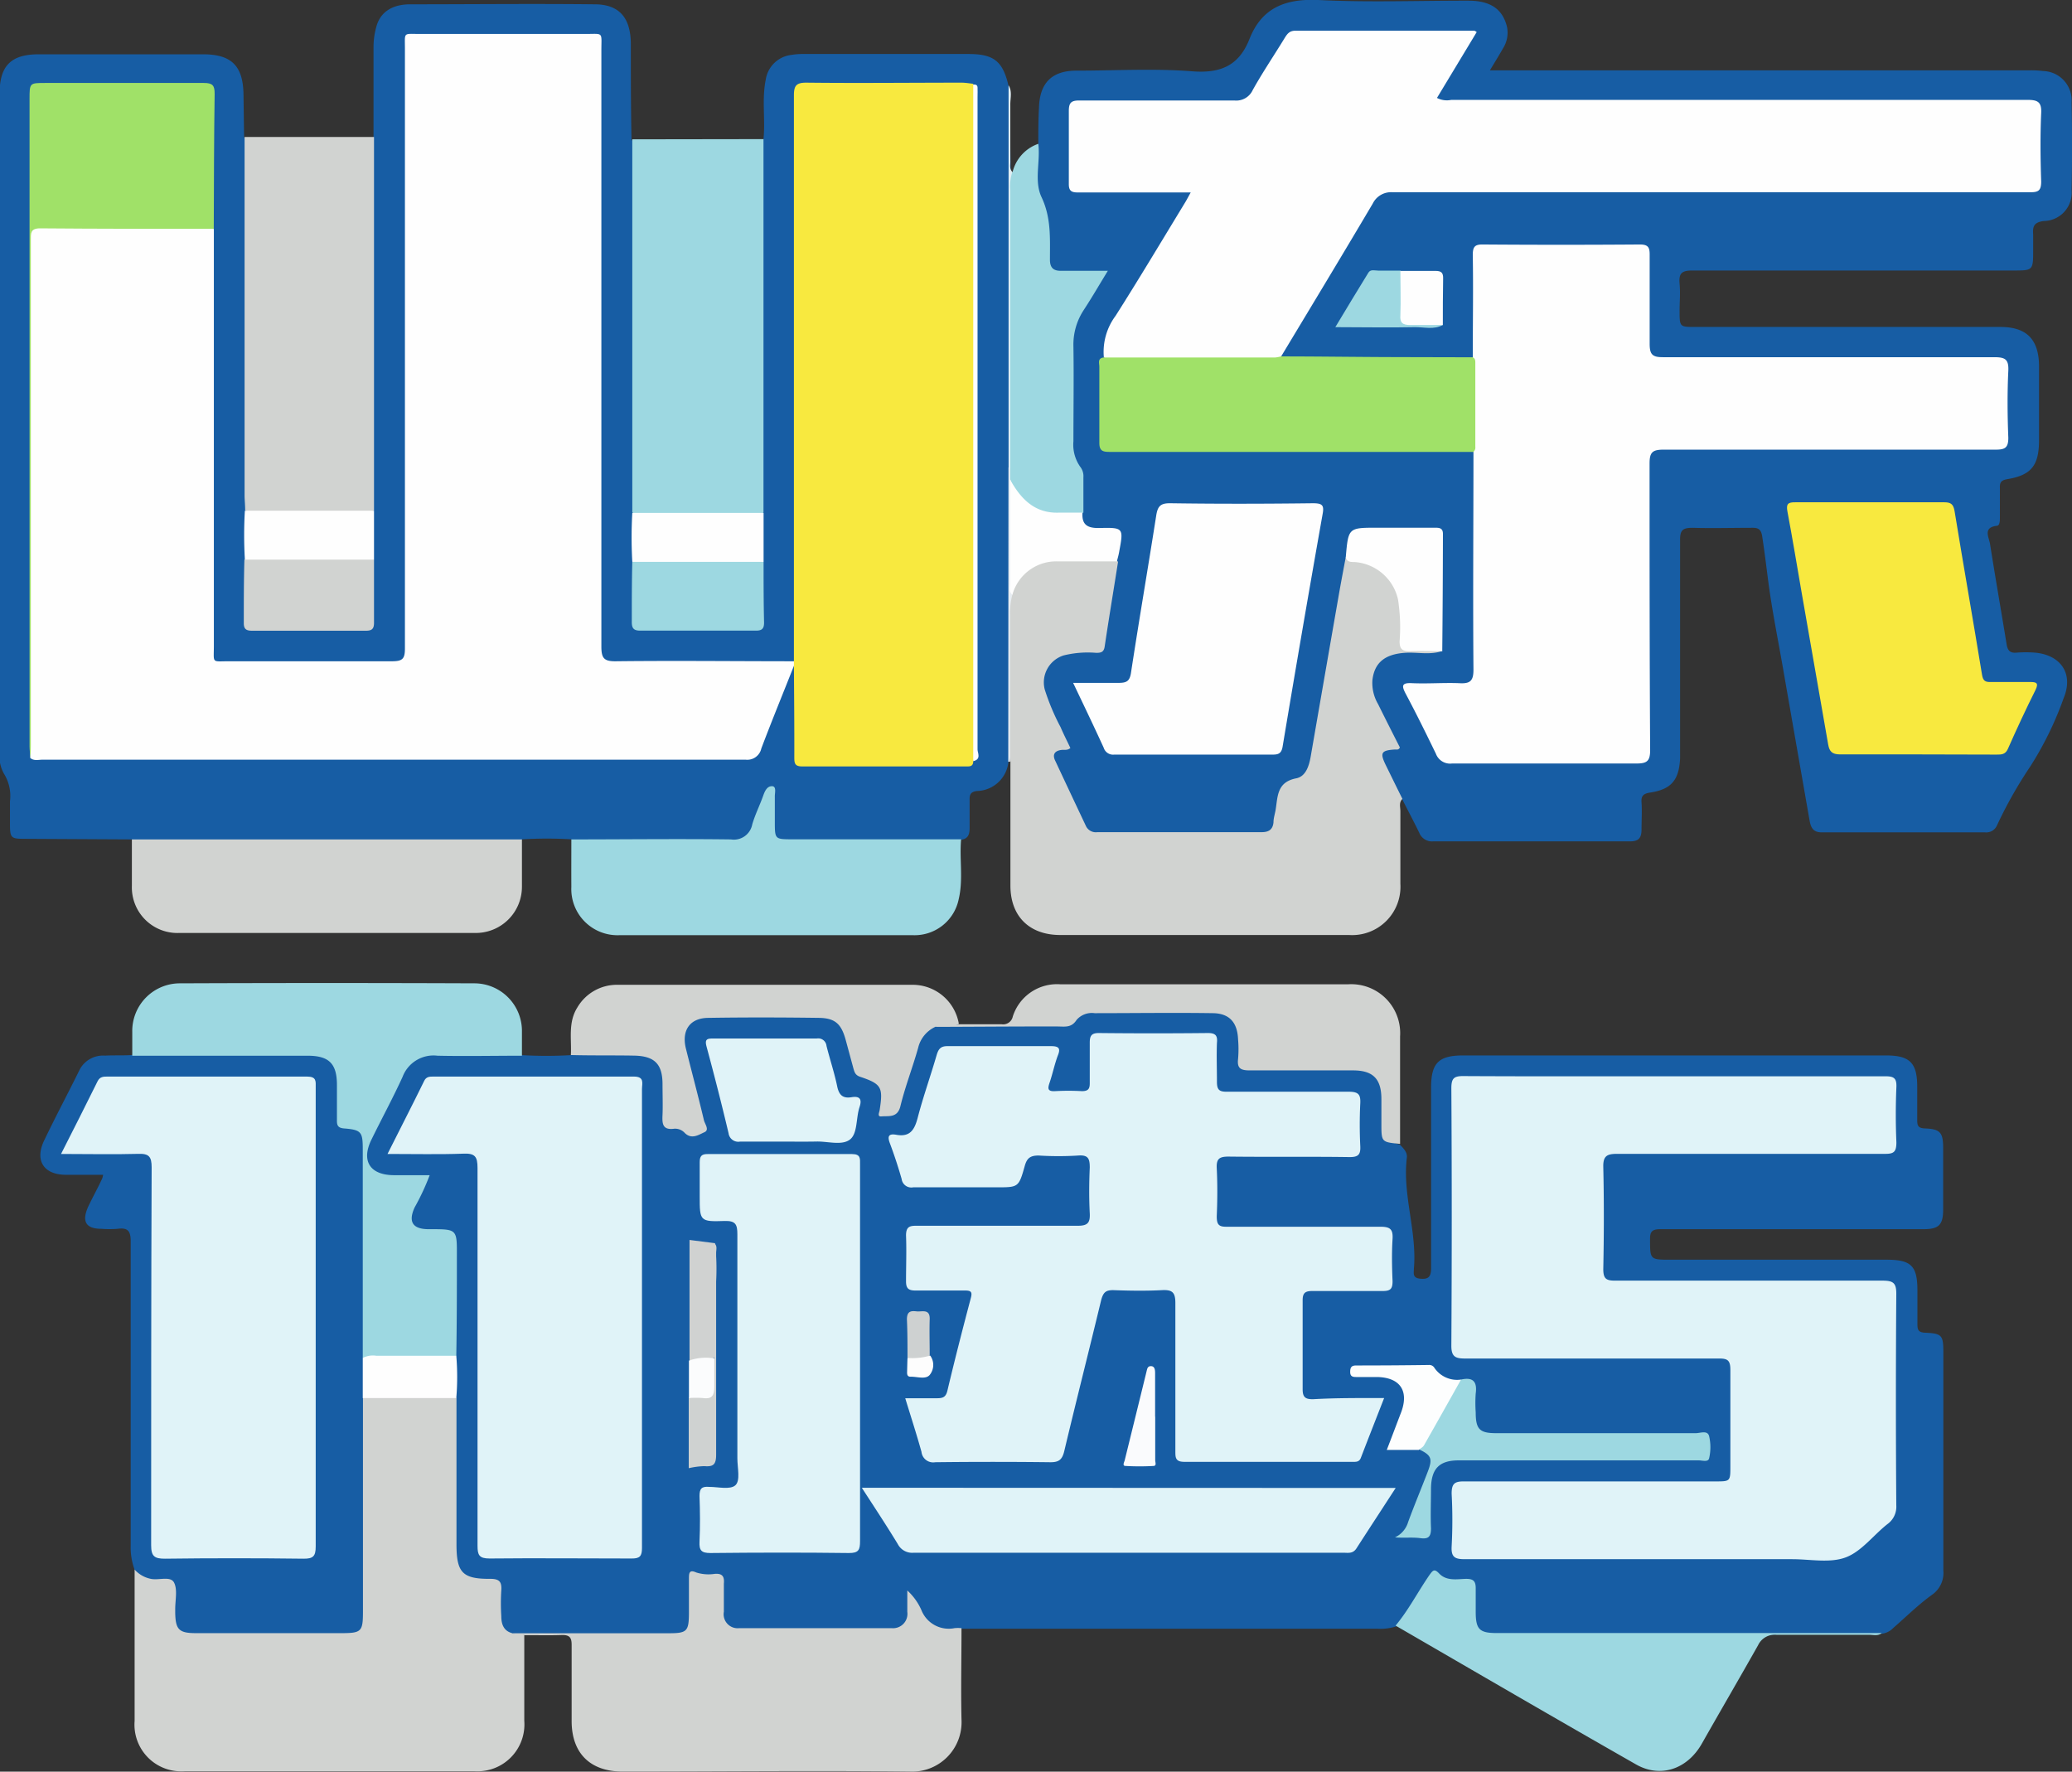 <svg id="圖層_1" data-name="圖層 1" xmlns="http://www.w3.org/2000/svg" viewBox="0 0 211.79 181.09"><rect x="0" y="0" width="211.79" height="181.09" fill="#333333" stroke="none"/><defs><style>.cls-1{fill:#175da4;}.cls-2{fill:#d1d3d1;}.cls-3{fill:#9dd8e1;}.cls-4{fill:#dfedf3;}.cls-5{fill:#e7ecf1;}.cls-6{fill:#e0f3f8;}.cls-7{fill:#fdfefe;}.cls-8{fill:#fefefe;}.cls-9{fill:#d0d2d1;}.cls-10{fill:#cfd2d1;}.cls-11{fill:#fafbfd;}.cls-12{fill:#ced1d1;}.cls-13{fill:#fbfcfd;}.cls-14{fill:#fdfdfd;}.cls-15{fill:#f8e93f;}.cls-16{fill:#a0e168;}</style></defs><title>17</title><path class="cls-1" d="M68.87,143.05a42.54,42.54,0,0,0,5,0,16.66,16.66,0,0,1,8.24.16,2.36,2.36,0,0,1,1.44,2.43c.05,1.12,0,2.24,0,3.36,0,.71.24,1.14,1,1.25a4.76,4.76,0,0,1,1.12.42,1.21,1.21,0,0,0,1.26,0c.46-.34.23-.8.11-1.21-.6-2.16-1.11-4.34-1.65-6.51-.65-2.63.39-4,3.09-4.07q5.1-.06,10.2,0c2.23,0,3.06.71,3.67,2.85.17.62.39,1.23.51,1.85a2,2,0,0,0,1.3,1.58,2.47,2.47,0,0,1,1.72,2.71c0,.35-.31.89.29,1s.83-.39,1-.85c.71-1.92,1.2-3.9,1.85-5.83a3,3,0,0,1,2.19-2.32,13.4,13.4,0,0,1,3,.17c3.27.18,6.53-.44,9.8-.24a1.39,1.39,0,0,0,1.09-.41,4.21,4.21,0,0,1,3-1c3.56,0,7.11-.05,10.67,0,2.58,0,3.64,1.13,3.67,3.69,0,2.39-.1,2.29,2.3,2.29,3,0,6,0,9,0,2.22,0,3.18.94,3.33,3.18a12.19,12.19,0,0,1,0,1.91c-.13,1.3,0,2.38,1.54,2.74.37.38.78.78.71,1.33-.46,3.84,1.06,7.55.72,11.37,0,.44-.16.92.64,1s1.12-.15,1.12-1.06c0-6.16,0-12.32,0-18.48,0-2.51.77-3.28,3.29-3.28h43.19c2.46,0,3.21.75,3.21,3.22,0,1.12,0,2.24,0,3.36,0,.56.06.85.76.88,1.58.06,1.88.41,1.89,1.94q0,3.18,0,6.36c0,1.54-.43,2-2,2h-18c-3,0-5.92,0-8.88,0-.83,0-1.1.2-1.08,1.05,0,2.07,0,2.07,2.11,2.07h22.07c2.51,0,3.14.63,3.15,3.1,0,1.16,0,2.32,0,3.48,0,.57.09.85.77.88,1.74.08,1.88.26,1.88,2,0,7.44,0,14.87,0,22.31a2.72,2.72,0,0,1-1.13,2.46c-1.4,1-2.68,2.27-4,3.42a1.93,1.93,0,0,1-1.16.58c-3.74.17-7.5-.1-11.24.1-9.13.49-18.27.07-27.4.22-.36,0-.72,0-1.08,0a2,2,0,0,1-2.13-2.08,15.41,15.41,0,0,1,0-2.15c0-.93-.38-1.32-1.29-1.28a2.6,2.6,0,0,1-1.3-.14c-1.06-.55-1.67-.12-2.2.82s-1,1.62-1.53,2.43a2.74,2.74,0,0,1-1.47,1.33,5.26,5.26,0,0,1-1.89.24H115.2c-.47,0-1,0-1.43,0-2,.82-2.83.37-5-2.55-.25.23-.12.53-.15.78a2,2,0,0,1-2.17,2.08c-1.2.07-2.4,0-3.6,0-3.59,0-7.19,0-10.79,0-2.29,0-2.85-.58-2.86-2.83,0-.52,0-1,0-1.56,0-.74-.29-1.06-1.05-1.14-1.82-.18-1.81-.21-1.82,1.68,0,.88,0,1.75,0,2.63s-.54,1.65-1.54,1.65a104.13,104.13,0,0,1-10.89-.14,20.61,20.61,0,0,0-4.9.06,4.28,4.28,0,0,1-1.07.06c-1-.26-1.32-1.06-1.45-2a17.49,17.49,0,0,1-.06-2.4.93.93,0,0,0-1-1.07c-2.84-.34-3.57-1.13-3.58-4,0-4.95,0-9.9,0-14.85,0-1.4,0-2.8,0-4.21v-11c0-1.66,0-1.69-1.65-1.71-3,0-3.52-.88-2.18-3.56,1.05-2.11,1.15-2-1.17-2a13.53,13.53,0,0,1-1.8,0,2.39,2.39,0,0,1-2-3.42c1.2-2.74,2.59-5.4,4-8a2.65,2.65,0,0,1,2.3-1.33c3-.21,5.9-.1,8.86-.06A1.09,1.09,0,0,1,68.87,143.05Z" transform="translate(-15.52 -35.2)"/><path class="cls-1" d="M121.65,49.9c0-1.24,0-2.47.07-3.71.08-2.51,1.31-3.76,3.81-3.77,4,0,7.94-.24,11.87.07,2.9.22,4.76-.59,5.83-3.29,1.26-3.21,3.67-4.15,7.05-4,5.1.26,10.23.06,15.35.07,2.28,0,3.52.9,3.94,2.73a3,3,0,0,1-.43,2.16c-.39.69-.81,1.37-1.33,2.23h55.12a9.72,9.72,0,0,1,1.43.07,3,3,0,0,1,2.91,3.2q.09,4.5,0,9a2.89,2.89,0,0,1-2.83,3.13c-1,.12-1.17.54-1.1,1.38,0,.51,0,1,0,1.56,0,2.12,0,2.12-2.06,2.12h-19c-4.6,0-9.2,0-13.79,0-1.11,0-1.38.32-1.29,1.34s0,1.84,0,2.76c0,1.67,0,1.67,1.61,1.67H220c2.67,0,3.93,1.28,3.94,4q0,3.78,0,7.56c0,2.58-.77,3.59-3.26,4-.65.12-.76.36-.74.91,0,1,0,2,0,3,0,.32,0,.81-.29.85-1.48.17-.83,1.16-.72,1.85.54,3.43,1.14,6.85,1.7,10.28.1.62.36.9,1,.84a12.18,12.18,0,0,1,1.91,0c2.66.25,3.94,2.18,2.92,4.64a34.25,34.25,0,0,1-3.42,7,44.29,44.29,0,0,0-3.39,6,1.2,1.2,0,0,1-1.23.73c-5.56,0-11.12,0-16.68,0-.93,0-1.13-.53-1.26-1.25q-1.36-7.78-2.72-15.58c-.5-2.87-1.08-5.73-1.47-8.62-.21-1.61-.4-3.22-.65-4.83-.11-.67-.37-.86-1-.85-2,0-4.09.06-6.12,0-1,0-1.28.24-1.27,1.25,0,7.12,0,14.24,0,21.36,0,.32,0,.64,0,1-.12,2.18-.9,3.12-3.05,3.45-.71.11-.94.34-.89,1,.06.91,0,1.84,0,2.76s-.32,1.23-1.2,1.23H162a1.4,1.4,0,0,1-1.41-.88c-.56-1.15-1.16-2.28-1.74-3.42-1.18-1.1-1.6-2.62-2.22-4a.85.85,0,0,1,.61-1.14c.79-.28.69-.69.37-1.27-.51-.94-1-1.91-1.45-2.88a6.28,6.28,0,0,1-.63-1.92,3.25,3.25,0,0,1,2.8-3.89,24.7,24.7,0,0,1,3.1-.09c.42,0,.91.14,1.11-.44.13-3.56,0-7.11.06-10.66,0-.89-.41-1.19-1.25-1.18-2,0-4,0-6,0-1.36,0-1.46.11-1.73,1.44-.07.39-.14.79-.23,1.18-.92,5.51-1.91,11-2.82,16.54-.22,1.3-.46,2.59-.71,3.89a3.53,3.53,0,0,1-2.26,2.87,1.66,1.66,0,0,0-1.14,1.52c-.08.64-.19,1.27-.32,1.89-.31,1.44-.73,1.82-2.21,1.83-4.16,0-8.31,0-12.47,0-1.12,0-2.24,0-3.36,0a2.1,2.1,0,0,1-2.11-1.29c-.9-1.91-1.83-3.82-2.7-5.75-.36-.8-.46-1.55.58-2,.59-.24.33-.64.15-1-.59-1.14-1.06-2.33-1.59-3.49-1.41-3.07.06-5.38,3.44-5.44,2.15,0,2.11.2,2.52-2.2s.68-4.58,1.11-6.86a17,17,0,0,1,.32-2c.19-.92-.19-1.25-1.06-1.21-.32,0-.63,0-1,0-1.47,0-1.74-.3-1.92-1.82,0-.8,0-1.6,0-2.4a5,5,0,0,0-.55-2.65,5,5,0,0,1-.42-2.46c0-2.71.11-5.43,0-8.14a10,10,0,0,1,1.88-6.52c.41-.59,1.29-1.25.88-1.93s-1.34-.21-2-.21c-3,0-3.09,0-3.08-3.08a10.45,10.45,0,0,0-.72-4.18A9.14,9.14,0,0,1,121.65,49.9Z" transform="translate(-15.52 -35.2)"/><path class="cls-1" d="M93.56,49.42c.2-2-.18-4.06.23-6.08a3,3,0,0,1,2.64-2.53,7.15,7.15,0,0,1,1.31-.09h16.77c2.59,0,3.5.73,4.09,3.21a2.33,2.33,0,0,1,.08.83c.31,12.76.2,25.52.22,38.28,0,9.39,0,18.77,0,28.16a2.71,2.71,0,0,1-.3,1.85,3.31,3.31,0,0,1-3.21,3c-.63.07-.78.35-.76.92,0,1,0,1.91,0,2.87,0,.63-.15,1.1-.86,1.19a2.47,2.47,0,0,1-1.61.33c-5.16,0-10.31,0-15.46,0-2,0-2.25-.33-2.29-2.34a11.47,11.47,0,0,0-.14-2.75,8.79,8.79,0,0,0-1.4,2.93c-.73,1.84-1.12,2.15-3.1,2.16q-7.08,0-14.15,0a2.36,2.36,0,0,1-1.71-.37,42.54,42.54,0,0,0-5,0,2.12,2.12,0,0,1-1.58.4q-18.33,0-36.66,0A2.16,2.16,0,0,1,29,121l-10.91-.06c-1.47,0-1.55-.08-1.55-1.56q0-1.14,0-2.28a4.31,4.31,0,0,0-.63-2.84,3.74,3.74,0,0,1-.43-2.2q0-33.66,0-67.31c0-2.83,1.17-4,4-4h16.8c2.93,0,4.11,1.21,4.13,4.18l.06,4.31a1.84,1.84,0,0,1,.39,1.35c0,12.24.06,24.49,0,36.73,0,1.7,0,3.39,0,5.09s0,3.67,0,5.51c0,1,.3,1.37,1.3,1.35q4.92,0,9.82,0c1,0,1.36-.35,1.34-1.33,0-1.83,0-3.67,0-5.51,0-1.69,0-3.39,0-5.08-.08-3.51,0-7,0-10.54q0-12.75,0-25.5a3,3,0,0,1,.38-2.07c0-3.08,0-6.16,0-9.24a7.55,7.55,0,0,1,.27-2c.37-1.48,1.52-2.35,3.47-2.36,6.28,0,12.56-.07,18.84,0,2.54,0,3.69,1.37,3.72,4,0,3.27,0,6.55.07,9.83a1.87,1.87,0,0,1,.38,1.35c0,12.24.06,24.49,0,36.73,0,1.7,0,3.39,0,5.09s0,3.51,0,5.27c0,1,.3,1.36,1.3,1.35q5,0,10.06,0c1,0,1.36-.35,1.34-1.33,0-1.75,0-3.51,0-5.27s0-3.39,0-5.08c-.08-3.44,0-6.87,0-10.3q0-12.87,0-25.75A3.21,3.21,0,0,1,93.56,49.42Z" transform="translate(-15.52 -35.2)"/><path class="cls-2" d="M62.18,178.09q0,7.47,0,14.95c0,2.9.6,3.56,3.47,3.54.93,0,1.17.32,1.11,1.18a21,21,0,0,0,0,2.63c0,.78.21,1.52,1.14,1.75.38.19.85-.1,1.21.2l0,8.76A4.79,4.79,0,0,1,64,216.24H34.43a4.77,4.77,0,0,1-5.15-5.14q0-7.74,0-15.48a16.53,16.53,0,0,0,3.49.65c.69,0,.9.57,1,1.18.06.8,0,1.6,0,2.4.09,1.48.43,1.84,1.9,1.84,4.92,0,9.83,0,14.75,0,1.56,0,1.76-.22,1.77-1.85,0-2.88,0-5.75,0-8.63,0-3.8,0-7.59,0-11.39a2.7,2.7,0,0,1,.35-1.84,1.77,1.77,0,0,1,1-.28c2.5,0,5,0,7.51,0A1.62,1.62,0,0,1,62.18,178.09Z" transform="translate(-15.52 -35.2)"/><path class="cls-2" d="M129.8,92.63c-.45,2.87-.93,5.74-1.36,8.62-.08.61-.37.68-.87.68a10.32,10.32,0,0,0-3.32.26,2.89,2.89,0,0,0-1.94,3.49,22.88,22.88,0,0,0,1.62,3.85c.31.73.68,1.44,1,2.13-.31.26-.6.16-.87.19-.76.08-1,.49-.66,1.15q1.55,3.31,3.11,6.61a1.12,1.12,0,0,0,1.17.65q8.38,0,16.78,0c.71,0,1.15-.23,1.23-1,0-.44.15-.87.22-1.3.22-1.36.13-2.81,2.08-3.2,1-.18,1.34-1.27,1.51-2.27q1.44-8.31,2.89-16.62c.22-1.25.46-2.5.69-3.74a11.35,11.35,0,0,1,1.42.23A5.42,5.42,0,0,1,159,97.46c0,.67,0,1.35,0,2,0,1.92,0,1.91,1.89,1.94.7,0,1.44-.18,2.07.33-1.27.46-2.59.1-3.88.2-2,.15-3.08,1-3.28,2.81a4.26,4.26,0,0,0,.57,2.41c.74,1.49,1.5,3,2.24,4.45-.13.29-.35.2-.52.21-1.4.09-1.54.34-.91,1.62s1.12,2.29,1.69,3.43c-.38.36-.21.83-.21,1.25,0,2.48,0,5,0,7.43a4.94,4.94,0,0,1-5.26,5.23H123.89c-3.16,0-5.09-1.92-5.09-5.05q0-6.34,0-12.7a3,3,0,0,1-.09-1.3q0-7,0-14.08a7.22,7.22,0,0,1,.11-1.54,4.47,4.47,0,0,1,3.82-3.72,42.23,42.23,0,0,1,6.56-.07A.91.91,0,0,1,129.8,92.63Z" transform="translate(-15.52 -35.2)"/><path class="cls-2" d="M69.15,202.34c-.4-.08-.85.12-1.21-.2H83.88c1.87,0,2.05-.2,2.06-2.07,0-1.16,0-2.32,0-3.48,0-.56,0-1,.75-.66a4.17,4.17,0,0,0,1.89.14c.77-.06,1,.26.93,1,0,.95,0,1.91,0,2.87a1.43,1.43,0,0,0,1.57,1.68q7.78,0,15.58,0a1.47,1.47,0,0,0,1.6-1.67c0-.67,0-1.34,0-2.18a5.93,5.93,0,0,1,1.44,2,3,3,0,0,0,3.38,1.85,3.5,3.5,0,0,1,.72,0c0,3.12-.07,6.23,0,9.35a5.05,5.05,0,0,1-5.28,5.31c-9.78-.11-19.57,0-29.35,0-3.33,0-5.22-1.88-5.22-5.17,0-2.6,0-5.19,0-7.79,0-.71-.19-1-.94-1C71.71,202.37,70.43,202.33,69.15,202.34Z" transform="translate(-15.52 -35.2)"/><path class="cls-1" d="M52.62,178.06q0,10.92,0,21.83c0,2.1-.14,2.24-2.27,2.24H35.56c-1.75,0-2.1-.36-2.13-2.1v-.36c0-.92.25-2-.12-2.71s-1.6-.19-2.42-.39a3,3,0,0,1-1.62-.95,6.61,6.61,0,0,1-.39-2.46c0-10.36,0-20.71,0-31.07,0-1.08-.3-1.42-1.33-1.29a10.46,10.46,0,0,1-1.68,0c-1.6,0-2-.78-1.34-2.25.47-1,1-1.93,1.44-2.9a2.07,2.07,0,0,0,.09-.37c-1.29,0-2.54,0-3.79,0-2.28,0-3.22-1.45-2.24-3.5,1.17-2.45,2.45-4.84,3.65-7.28a2.7,2.7,0,0,1,2.58-1.4c.92-.05,1.84,0,2.75-.06a2.16,2.16,0,0,1,1.59-.39H46.35a6.6,6.6,0,0,1,1.54.16,2.76,2.76,0,0,1,2.38,2.76c.08,1.07,0,2.16,0,3.23a1.27,1.27,0,0,0,1,1.42c1.46.49,1.52.86,1.57,2.39q.12,4,.1,7.91c0,4.48,0,9,0,13.43C52.84,175.33,53.23,176.73,52.62,178.06Z" transform="translate(-15.52 -35.2)"/><path class="cls-3" d="M93.56,49.42q0,6.59,0,13.17,0,12.51,0,25a1.92,1.92,0,0,1-1.46.37H81.61a2,2,0,0,1-1.46-.39c0-3.86,0-7.73,0-11.6V50.87c0-.48,0-.95,0-1.43Z" transform="translate(-15.52 -35.2)"/><path class="cls-2" d="M53.75,49.2c0,2.19,0,4.38,0,6.57q0,15.09,0,30.16c0,.48,0,1,0,1.44a2.2,2.2,0,0,1-1.59.37q-5,0-10,0a2.15,2.15,0,0,1-1.58-.38c0-.48-.05-1-.06-1.43V50.63c0-.47,0-1,0-1.43Z" transform="translate(-15.52 -35.2)"/><path class="cls-3" d="M52.6,174l0-21.32c0-1.77-.13-2-1.94-2.14-.61-.06-.71-.33-.7-.84,0-1.19,0-2.39,0-3.59,0-2.2-.81-3-3-3H33.83c-1.6,0-3.19,0-4.79,0v-2.4a4.87,4.87,0,0,1,4.88-5q15-.06,30.08,0a4.87,4.87,0,0,1,4.87,5c0,.8,0,1.6,0,2.4-2.87,0-5.74.06-8.62,0a3.38,3.38,0,0,0-3.58,2.16c-1,2.19-2.14,4.28-3.19,6.43s-.16,3.6,2.29,3.62c1.19,0,2.38,0,3.67,0a24.5,24.5,0,0,1-1.54,3.3q-1,2.19,1.38,2.22h.24c2.7,0,2.71,0,2.7,2.66,0,3.43,0,6.87-.06,10.3a1.61,1.61,0,0,1-1.11.35c-2.67,0-5.33,0-8,0A1.09,1.09,0,0,1,52.6,174Z" transform="translate(-15.52 -35.2)"/><path class="cls-3" d="M73.92,121c5.44,0,10.88-.07,16.31,0a1.91,1.91,0,0,0,2.18-1.53c.29-1,.76-1.93,1.11-2.91.17-.48.39-1,.9-1s.28.71.3,1.09c0,.83,0,1.67,0,2.51,0,1.83,0,1.82,1.77,1.83l17.27,0c-.18,2,.23,4.08-.24,6.09a4.6,4.6,0,0,1-4.65,3.71H78.8a4.72,4.72,0,0,1-4.88-4.93C73.91,124.23,73.92,122.59,73.92,121Z" transform="translate(-15.52 -35.2)"/><path class="cls-2" d="M29,121c.44,0,.88,0,1.31,0H67.56c.44,0,.88,0,1.31,0,0,1.6,0,3.2,0,4.8A4.72,4.72,0,0,1,64,130.56H33.89A4.66,4.66,0,0,1,29,125.75C29,124.15,29,122.55,29,121Z" transform="translate(-15.52 -35.2)"/><path class="cls-3" d="M158.17,201.36c1.33-1.6,2.28-3.46,3.46-5.17.36-.5.51-.67,1-.15.75.78,1.79.57,2.73.54.72,0,1,.19,1,.95s0,1.6,0,2.4c0,1.81.37,2.19,2.16,2.19l30.47,0c3,0,5.91,0,8.87,0-.38.33-.84.18-1.26.18-3.16,0-6.32,0-9.47,0a1.88,1.88,0,0,0-1.91,1.07c-1.9,3.37-3.85,6.71-5.76,10.08-1.47,2.57-4.2,3.53-6.71,2.1C174.52,210.86,166.35,206.1,158.17,201.36Z" transform="translate(-15.52 -35.2)"/><path class="cls-2" d="M111.12,140.16a3.16,3.16,0,0,0-1.75,2.14c-.56,2-1.32,3.94-1.81,5.95-.29,1.23-1.19,1-1.93,1.06-.47.06-.24-.39-.2-.62.37-2.35.21-2.69-2-3.43-.5-.17-.57-.49-.68-.86-.27-1-.52-1.92-.78-2.88-.45-1.66-1.08-2.26-2.76-2.28-3.75-.05-7.51-.06-11.26,0-1.92,0-2.78,1.28-2.32,3.14.61,2.44,1.26,4.86,1.84,7.31.09.4.6,1,.05,1.24s-1.29.78-2,.08a1.34,1.34,0,0,0-1.08-.44c-1.23.17-1.24-.55-1.2-1.43s0-2.07,0-3.11c0-2.07-.81-2.89-2.9-2.93s-4.31,0-6.47-.06c.09-1.65-.31-3.34.68-4.89a4.68,4.68,0,0,1,4.1-2.29q15.12,0,30.23,0a4.79,4.79,0,0,1,4.65,4C112.8,140.33,111.9,139.74,111.12,140.16Z" transform="translate(-15.52 -35.2)"/><path class="cls-2" d="M111.12,140.16c.76-.65,1.66,0,2.46-.27,1.44,0,2.88,0,4.31,0a1,1,0,0,0,1.15-.78,4.74,4.74,0,0,1,4.88-3.3H153.3a5,5,0,0,1,5.33,5.31c0,3.67,0,7.35,0,11-1.91-.18-1.91-.18-1.91-2.07,0-.84,0-1.68,0-2.51,0-2.07-.86-2.93-2.9-2.93-3.51,0-7,0-10.54,0-.91,0-1.33-.18-1.21-1.17a11.58,11.58,0,0,0,0-2c-.07-1.72-.87-2.65-2.56-2.68-4-.06-8.06,0-12.1,0a2.07,2.07,0,0,0-1.84.68c-.54.85-1.21.68-2,.68C119.42,140.11,115.27,140.15,111.12,140.16Z" transform="translate(-15.52 -35.2)"/><path class="cls-3" d="M121.65,49.9c.23,1.82-.45,3.79.33,5.45,1,2.11.86,4.23.86,6.39,0,.81.34,1.16,1.16,1.14,1.5,0,3,0,4.76,0-.89,1.45-1.64,2.75-2.46,4a6.43,6.43,0,0,0-1.06,3.72c.05,3.24,0,6.47,0,9.7A3.93,3.93,0,0,0,126,83a1.55,1.55,0,0,1,.26,1c0,1.2,0,2.39,0,3.59a5.58,5.58,0,0,1-7.55-3.46c0-.44,0-.88,0-1.31q0-14.31,0-28.62c0-.49-.18-1.05.32-1.44A4.08,4.08,0,0,1,121.65,49.9Z" transform="translate(-15.52 -35.2)"/><path class="cls-4" d="M119,52.77a4.61,4.61,0,0,0-.21,1.88q0,14.21,0,28.39-.09.17-.18,0c0-7.22,0-14.44,0-21.65,0-5.82,0-11.65,0-17.47.4.63.17,1.32.18,2,0,1.91,0,3.83,0,5.74C118.81,52,118.66,52.45,119,52.77Z" transform="translate(-15.52 -35.2)"/><path class="cls-5" d="M118.6,83h.18c0,.4,0,.79,0,1.18a6.68,6.68,0,0,1,.39,2.46c-.06,3.1.12,6.21-.16,9.3a7.23,7.23,0,0,0-.24,2.12q0,7.49,0,15h-.19Z" transform="translate(-15.52 -35.2)"/><path class="cls-6" d="M186.63,145.21c7.19,0,14.39,0,21.59,0,.87,0,1.18.18,1.14,1.11-.08,1.88-.08,3.76,0,5.63,0,1-.26,1.2-1.2,1.19-9.12,0-18.23,0-27.35,0-1,0-1.44.19-1.41,1.34.08,3.48.07,7,0,10.44,0,1,.31,1.18,1.22,1.18,9.12,0,18.23,0,27.35,0,1.09,0,1.39.26,1.38,1.37q-.08,10.8,0,21.59a2.18,2.18,0,0,1-.9,1.92c-1.45,1.14-2.66,2.81-4.28,3.41s-3.62.18-5.46.18c-11.16,0-22.31,0-33.47,0-1,0-1.4-.2-1.34-1.3a51.19,51.19,0,0,0,0-5.4c0-1,.28-1.26,1.27-1.25,8.56,0,17.11,0,25.67,0,1.54,0,1.55,0,1.55-1.54,0-3.28,0-6.56,0-9.84,0-1-.27-1.19-1.2-1.18-8.64,0-17.28,0-25.91,0-1,0-1.42-.18-1.41-1.34q.08-13.14,0-26.27c0-1,.23-1.27,1.23-1.26C172.31,145.23,179.47,145.21,186.63,145.21Z" transform="translate(-15.52 -35.2)"/><path class="cls-6" d="M157,178.1c-.83,2.12-1.61,4.11-2.38,6.11-.17.46-.54.41-.89.41-5.72,0-11.44,0-17.16,0-.93,0-.91-.47-.91-1.12,0-5,0-10.08,0-15.12,0-1.1-.33-1.36-1.36-1.31-1.67.09-3.36.06-5,0-.74,0-1,.21-1.22,1-1.24,5.16-2.55,10.3-3.78,15.47-.21.86-.55,1.13-1.43,1.12q-5.88-.07-11.76,0a1.2,1.2,0,0,1-1.4-1.06c-.5-1.8-1.08-3.58-1.66-5.48,1.17,0,2.2,0,3.24,0,.59,0,.91-.1,1.07-.78.75-3.15,1.55-6.28,2.38-9.41.18-.65.08-.83-.61-.82-1.68,0-3.36,0-5,0-.72,0-1-.18-1-.94,0-1.56.06-3.12,0-4.68,0-.84.31-1,1-1,5.52,0,11,0,16.56,0,1,0,1.27-.3,1.22-1.27-.08-1.56-.07-3.12,0-4.68,0-.9-.15-1.3-1.16-1.23a32.51,32.51,0,0,1-4.07,0c-.85,0-1.19.27-1.41,1.05-.62,2.21-.65,2.2-2.88,2.2-2.84,0-5.68,0-8.52,0a1,1,0,0,1-1.19-.86c-.35-1.22-.75-2.44-1.2-3.64-.25-.67-.17-1,.6-.88,1.44.28,1.91-.47,2.24-1.72.56-2.16,1.32-4.27,1.94-6.42.19-.63.42-.92,1.13-.91q5.28,0,10.56,0c.83,0,1,.24.68,1-.33.9-.52,1.84-.83,2.75-.2.59-.2.89.56.85a25.23,25.23,0,0,1,2.75,0c.67,0,.81-.26.8-.86,0-1.36,0-2.72,0-4.08,0-.69.15-1,.92-1q5.58.06,11.16,0c.76,0,1,.25.92,1-.05,1.32,0,2.64,0,4,0,.83.27,1,1,1,4.16,0,8.33,0,12.48,0,1,0,1.22.3,1.17,1.21-.07,1.44-.07,2.89,0,4.32.05.89-.19,1.16-1.11,1.15-4.12-.06-8.24,0-12.36-.05-.93,0-1.25.22-1.2,1.19.08,1.63.07,3.28,0,4.91,0,.84.2,1.08,1,1.07,5.24,0,10.48,0,15.72,0,1,0,1.31.25,1.25,1.25-.09,1.43-.06,2.88,0,4.32,0,.77-.2,1-1,1-2.39,0-4.8,0-7.19,0-.72,0-1,.18-1,.94,0,3,0,6.08,0,9.12,0,.85.34,1,1.05,1C152.14,178.08,154.49,178.1,157,178.1Z" transform="translate(-15.52 -35.2)"/><path class="cls-6" d="M55.13,153.15c1.3-2.59,2.54-5,3.76-7.49.2-.4.53-.42.9-.42,6.84,0,13.68,0,20.52,0,1.12,0,.83.71.83,1.28q0,18.66,0,37.31c0,3.2,0,6.4,0,9.6,0,.83-.22,1.08-1.07,1.07-4.84,0-9.68-.05-14.51,0-1.06,0-1.23-.35-1.23-1.3,0-12.88,0-25.76,0-38.63,0-1.15-.26-1.5-1.44-1.45C60.42,153.21,57.87,153.15,55.13,153.15Z" transform="translate(-15.52 -35.2)"/><path class="cls-6" d="M103.43,173.65c0,6.35,0,12.71,0,19.07,0,.88-.13,1.23-1.14,1.22-4.72-.06-9.44-.05-14.16,0-.92,0-1.15-.27-1.11-1.15.07-1.55.06-3.12,0-4.68,0-.75.22-1,1-.93.91,0,2.12.31,2.66-.16s.21-1.8.21-2.75c0-7.64,0-15.27,0-22.91,0-1-.18-1.39-1.29-1.36-2.55.09-2.56,0-2.56-2.52,0-1.16,0-2.32,0-3.48,0-.61.18-.85.82-.84,4.92,0,9.83,0,14.75,0,.9,0,.82.48.82,1.06Q103.43,163.93,103.43,173.65Z" transform="translate(-15.52 -35.2)"/><path class="cls-6" d="M158.18,187.29c-1.38,2.13-2.69,4.13-4,6.16-.37.59-.87.46-1.37.46h-21.1c-7.6,0-15.2,0-22.79,0a1.65,1.65,0,0,1-1.63-.88c-1.16-1.91-2.39-3.77-3.68-5.76Z" transform="translate(-15.52 -35.2)"/><path class="cls-6" d="M96.31,151.89c-1.72,0-3.44,0-5.16,0a1,1,0,0,1-1.16-.86c-.71-3-1.45-5.89-2.24-8.82-.21-.76,0-.87.69-.86q5.28,0,10.56,0a.85.85,0,0,1,1,.75c.35,1.4.81,2.76,1.1,4.17.19.89.6,1.22,1.46,1.08s1.08.21.82,1c-.38,1.13-.18,2.73-1,3.34s-2.23.17-3.38.19C98.07,151.9,97.19,151.89,96.31,151.89Z" transform="translate(-15.52 -35.2)"/><path class="cls-3" d="M164.86,176.21c1.21-.27,1.67.19,1.5,1.43a13.66,13.66,0,0,0,0,1.92c0,1.73.4,2.13,2.09,2.13,6.8,0,13.6,0,20.4,0,.47,0,1.21-.33,1.37.31a5,5,0,0,1,0,2.25c-.09.43-.7.22-1.07.22H164.63c-2,0-2.81.85-2.84,2.87,0,1.36-.06,2.72,0,4.08,0,.87-.27,1.11-1.09,1s-1.72,0-2.59-.08a2.51,2.51,0,0,0,1.34-1.56c.63-1.72,1.34-3.41,2-5.13.53-1.37.38-1.71-.92-2.32,1.12-2.27,2.53-4.38,3.74-6.6A2,2,0,0,1,164.86,176.21Z" transform="translate(-15.52 -35.2)"/><path class="cls-7" d="M164.86,176.21q-1.89,3.38-3.79,6.73c-.11.19-.35.3-.53.46h-3.27c.54-1.39,1-2.63,1.49-3.9.78-2.16-.15-3.5-2.47-3.55-.72,0-1.44,0-2.16,0-.36,0-.6-.07-.6-.52s.12-.66.61-.66q3.71,0,7.43-.05a.61.61,0,0,1,.58.31A2.8,2.8,0,0,0,164.86,176.21Z" transform="translate(-15.52 -35.2)"/><path class="cls-8" d="M52.6,174a2.26,2.26,0,0,1,1.4-.22l8.16,0a26,26,0,0,1,0,4.32l-9.56,0Z" transform="translate(-15.52 -35.2)"/><path class="cls-9" d="M86,174.24v-12.3l2.6.33a22.71,22.71,0,0,1,.11,4c0,2.51,0,5,0,7.54C87.86,174.67,86.9,174.35,86,174.24Z" transform="translate(-15.52 -35.2)"/><path class="cls-10" d="M88.53,174.05l0-11.78c.34.28.19.66.19,1,0,6.87,0,13.74,0,20.61,0,1-.27,1.26-1.21,1.18a7.91,7.91,0,0,0-1.59.21v-7.2a1.15,1.15,0,0,1,.75-.31c1.47-.22,1.45-.22,1.49-1.76C88.23,175.34,88.06,174.64,88.53,174.05Z" transform="translate(-15.52 -35.2)"/><path class="cls-11" d="M133.6,180v4.44c0,.22.16.58-.16.6a25,25,0,0,1-2.87,0c-.36,0-.14-.38-.09-.57.74-3,1.49-6.05,2.23-9.07.07-.28.1-.58.48-.56s.4.42.4.73c0,1.47,0,2.95,0,4.43Z" transform="translate(-15.52 -35.2)"/><path class="cls-12" d="M108.28,174c0-1.31,0-2.63-.06-3.94,0-.88.46-.88,1-.82s1.37-.3,1.33.81,0,2.48,0,3.71A1.73,1.73,0,0,1,108.28,174Z" transform="translate(-15.52 -35.2)"/><path class="cls-13" d="M88.53,174.05c0,.95,0,1.9,0,2.84s-.2,1.34-1.17,1.21a9.62,9.62,0,0,0-1.42,0c0-1.28,0-2.56,0-3.83A5.22,5.22,0,0,1,88.53,174.05Z" transform="translate(-15.52 -35.2)"/><path class="cls-14" d="M108.28,174a6.49,6.49,0,0,0,2.32-.24,1.62,1.62,0,0,1-.07,2c-.43.46-1.28.14-1.94.16-.33,0-.36-.24-.35-.49C108.25,175,108.26,174.49,108.28,174Z" transform="translate(-15.52 -35.2)"/><path class="cls-8" d="M128.35,71.72a6.17,6.17,0,0,1,1.2-4.24c2.42-3.81,4.73-7.68,7.08-11.54.18-.29.34-.61.6-1.07h-7c-1.52,0-3,0-4.56,0-.66,0-.91-.19-.9-.89,0-2.47,0-5,0-7.43,0-.84.23-1.08,1.07-1.08,5.28,0,10.56,0,15.84,0a1.85,1.85,0,0,0,1.89-1.07c1-1.8,2.18-3.54,3.26-5.31.26-.42.49-.75,1.09-.75,6.08,0,12.16,0,18.24,0,.06,0,.13,0,.3.14l-4.06,6.73a2.19,2.19,0,0,0,1.46.2q29.44,0,58.9,0c1,0,1.46.18,1.4,1.34-.1,2.31-.08,4.64,0,7,0,.94-.29,1.11-1.15,1.1-5.72,0-11.44,0-17.16,0q-24,0-48,0A2.08,2.08,0,0,0,155.84,56c-3.09,5.23-6.23,10.42-9.36,15.62-.38.56-1,.49-1.51.49q-7.59,0-15.18,0A1.71,1.71,0,0,1,128.35,71.72Z" transform="translate(-15.52 -35.2)"/><path class="cls-8" d="M166.06,71.72c0-3.48.06-7,0-10.43,0-.81.16-1.11,1-1.1q8,.06,16.08,0c.82,0,1,.28,1,1,0,3,0,6.08,0,9.12,0,1.06.22,1.41,1.36,1.4,11.28,0,22.56,0,33.84,0,1.1,0,1.52.18,1.46,1.4-.11,2.28-.09,4.56,0,6.84,0,1-.32,1.21-1.28,1.21-11.31,0-22.63,0-33.95,0-1.16,0-1.44.28-1.44,1.43,0,9.76,0,19.52.06,29.28,0,1.14-.34,1.37-1.4,1.37-6.28,0-12.56,0-18.84,0a1.55,1.55,0,0,1-1.66-1c-1-2.06-2-4.09-3.07-6.1-.44-.83-.46-1.17.64-1.11,1.6.07,3.21-.06,4.8,0,1.12.07,1.48-.21,1.47-1.41-.06-7.4,0-14.8,0-22.2A9.72,9.72,0,0,1,166,78.3,62.81,62.81,0,0,1,166.06,71.72Z" transform="translate(-15.52 -35.2)"/><path class="cls-15" d="M211.51,112.31c-2.64,0-5.27,0-7.91,0-.84,0-1.09-.33-1.21-1q-1.35-7.75-2.71-15.51c-.48-2.78-.94-5.56-1.46-8.33-.14-.76.06-.94.81-.93,5.07,0,10.14,0,15.22,0,.69,0,.94.2,1.06.92.91,5.57,1.89,11.12,2.8,16.69.1.64.33.78.9.76,1.32,0,2.63,0,4,0,.61,0,.93.06.58.79-1,2-1.93,4-2.84,6.06-.26.57-.66.57-1.16.57Z" transform="translate(-15.52 -35.2)"/><path class="cls-8" d="M125.21,105c1.68,0,3.14,0,4.61,0,.81,0,1.16-.13,1.3-1,.82-5.37,1.74-10.72,2.58-16.08.15-1,.45-1.3,1.49-1.28,4.84.07,9.68.06,14.51,0,1,0,1.19.19,1,1.17q-2.1,11.85-4.08,23.72c-.12.69-.44.8-1,.8-5.4,0-10.8,0-16.2,0a1,1,0,0,1-1.08-.69C127.34,109.45,126.32,107.33,125.21,105Z" transform="translate(-15.52 -35.2)"/><path class="cls-16" d="M166.06,71.72c.27.13.26.38.26.61v8.54a.57.57,0,0,1-.2.52l-29.23,0c-2.68,0-5.36,0-8,0-.72,0-1-.17-1-.93,0-2.59,0-5.19,0-7.78,0-.35-.21-.85.43-.94q8.76,0,17.54,0a2.83,2.83,0,0,0,.58-.11c3.86,0,7.72.06,11.58.07Z" transform="translate(-15.52 -35.2)"/><path class="cls-8" d="M162.94,101.76c-1.12,0-2.24-.05-3.36,0-.72,0-1-.22-1-1a18.6,18.6,0,0,0-.16-4.28A4.9,4.9,0,0,0,154,92.65c-.4,0-.83,0-.92-.51.26-3,.26-3,3.21-3h5.86c.46,0,.87,0,.86.65Q163,95.79,162.94,101.76Z" transform="translate(-15.52 -35.2)"/><path class="cls-8" d="M119,96c-.37-.31-.23-.74-.23-1.12V84.22c1.1,2,2.54,3.47,5,3.38.8,0,1.6,0,2.4,0-.1,1.28.56,1.6,1.75,1.57,2.45-.06,2.45,0,2,2.41-.06.36-.16.7-.24,1h-6.09A4.65,4.65,0,0,0,119,96Z" transform="translate(-15.52 -35.2)"/><path class="cls-3" d="M163,68.42c-.93.51-1.93.2-2.9.22-2.59.06-5.19,0-8.09,0,1.21-2,2.28-3.8,3.38-5.57.22-.37.66-.21,1-.21.76,0,1.52,0,2.28,0,.49.58.33,1.28.35,1.94s0,1.35,0,2c0,.89.37,1.17,1.21,1.19S162.13,67.77,163,68.42Z" transform="translate(-15.52 -35.2)"/><path class="cls-8" d="M163,68.42c-1.11,0-2.23,0-3.34,0-.77,0-1.06-.22-1-1,.06-1.51,0-3,0-4.53,1.19,0,2.38,0,3.57,0,.62,0,.82.18.8.81C163,65.25,163,66.84,163,68.42Z" transform="translate(-15.52 -35.2)"/><path class="cls-8" d="M96.67,103.26c-1.11,2.81-2.26,5.61-3.33,8.44a1.47,1.47,0,0,1-1.61,1.15q-35.94,0-71.86,0c-.42,0-.88.15-1.26-.18q0-26.4,0-52.79c0-1.53.1-1.67,1.6-1.67,5.24,0,10.48,0,15.72,0a1.75,1.75,0,0,1,1.45.41q0,21.28,0,42.58c0,1.85-.26,1.59,1.56,1.59,5.56,0,11.12,0,16.67,0,1.08,0,1.3-.28,1.3-1.32q0-30.65,0-61.29c0-1.74-.21-1.51,1.55-1.51H75.37c1.87,0,1.62-.25,1.62,1.68q0,30.47,0,60.93c0,1.19.26,1.53,1.49,1.51,6.07-.07,12.15,0,18.23,0A.3.3,0,0,1,96.67,103.26Z" transform="translate(-15.52 -35.2)"/><path class="cls-15" d="M96.67,103.26c0-.16,0-.33,0-.49,0-.48,0-1,0-1.44q0-28.18,0-56.37c0-1,.23-1.32,1.3-1.31,5.28.06,10.56,0,15.83,0,.4,0,.79.07,1.18.11a2.26,2.26,0,0,1,.19,1.4q0,33.19,0,66.39A2.26,2.26,0,0,1,115,113c0,.6-.42.54-.82.54-5.56,0-11.11,0-16.66,0-.77,0-.81-.34-.81-.93C96.72,109.49,96.69,106.37,96.67,103.26Z" transform="translate(-15.52 -35.2)"/><path class="cls-16" d="M37.37,58.59c-5.92,0-11.84,0-17.76-.05-1,0-.94.53-.94,1.2q0,17.82,0,35.63,0,8,0,16c0,.44,0,.87-.06,1.31,0-.4-.07-.8-.07-1.19V45.33c0-1.65,0-1.65,1.6-1.65,5.4,0,10.8,0,16.2,0,.91,0,1.13.24,1.12,1.13C37.39,49.39,37.39,54,37.37,58.59Z" transform="translate(-15.52 -35.2)"/><path class="cls-2" d="M53.75,92.4c0,2.15,0,4.31,0,6.46,0,.64-.24.81-.84.81q-5.8,0-11.61,0c-.59,0-.87-.15-.86-.8,0-2.16,0-4.31.06-6.46a2.24,2.24,0,0,1,1.58-.4h10A2.13,2.13,0,0,1,53.75,92.4Z" transform="translate(-15.52 -35.2)"/><path class="cls-3" d="M93.57,92.63c0,2.07,0,4.14.05,6.21,0,.62-.22.82-.83.82-3.94,0-7.89,0-11.83,0-.71,0-.87-.29-.86-.93,0-2,0-4.06.05-6.09a2.09,2.09,0,0,1,1.47-.38q5.23,0,10.49,0A1.92,1.92,0,0,1,93.57,92.63Z" transform="translate(-15.52 -35.2)"/><path class="cls-8" d="M93.57,92.63H80.15a44.78,44.78,0,0,1,0-5l13.42,0Z" transform="translate(-15.52 -35.2)"/><path class="cls-8" d="M53.75,92.4H40.55a42.54,42.54,0,0,1,0-5H53.75Z" transform="translate(-15.52 -35.2)"/><path class="cls-8" d="M115,113c0-.36,0-.72,0-1.08v-67c0-.36,0-.72,0-1.08.21,0,.42,0,.44.29s0,.64,0,1q0,33.34,0,66.68C115.43,112.13,115.86,112.81,115,113Z" transform="translate(-15.52 -35.2)"/><path class="cls-6" d="M21.76,153.15c1.32-2.61,2.54-5,3.74-7.44.23-.46.59-.47,1-.47,6.8,0,13.59,0,20.39,0,1,0,.9.48.9,1.12,0,5.44,0,10.87,0,16.31,0,10.2,0,20.4,0,30.6,0,1-.26,1.26-1.25,1.25q-7.08-.09-14.16,0c-1.06,0-1.41-.23-1.41-1.37,0-12.88,0-25.75.05-38.63,0-1.09-.27-1.42-1.37-1.38C27.11,153.21,24.55,153.15,21.76,153.15Z" transform="translate(-15.52 -35.2)"/></svg>